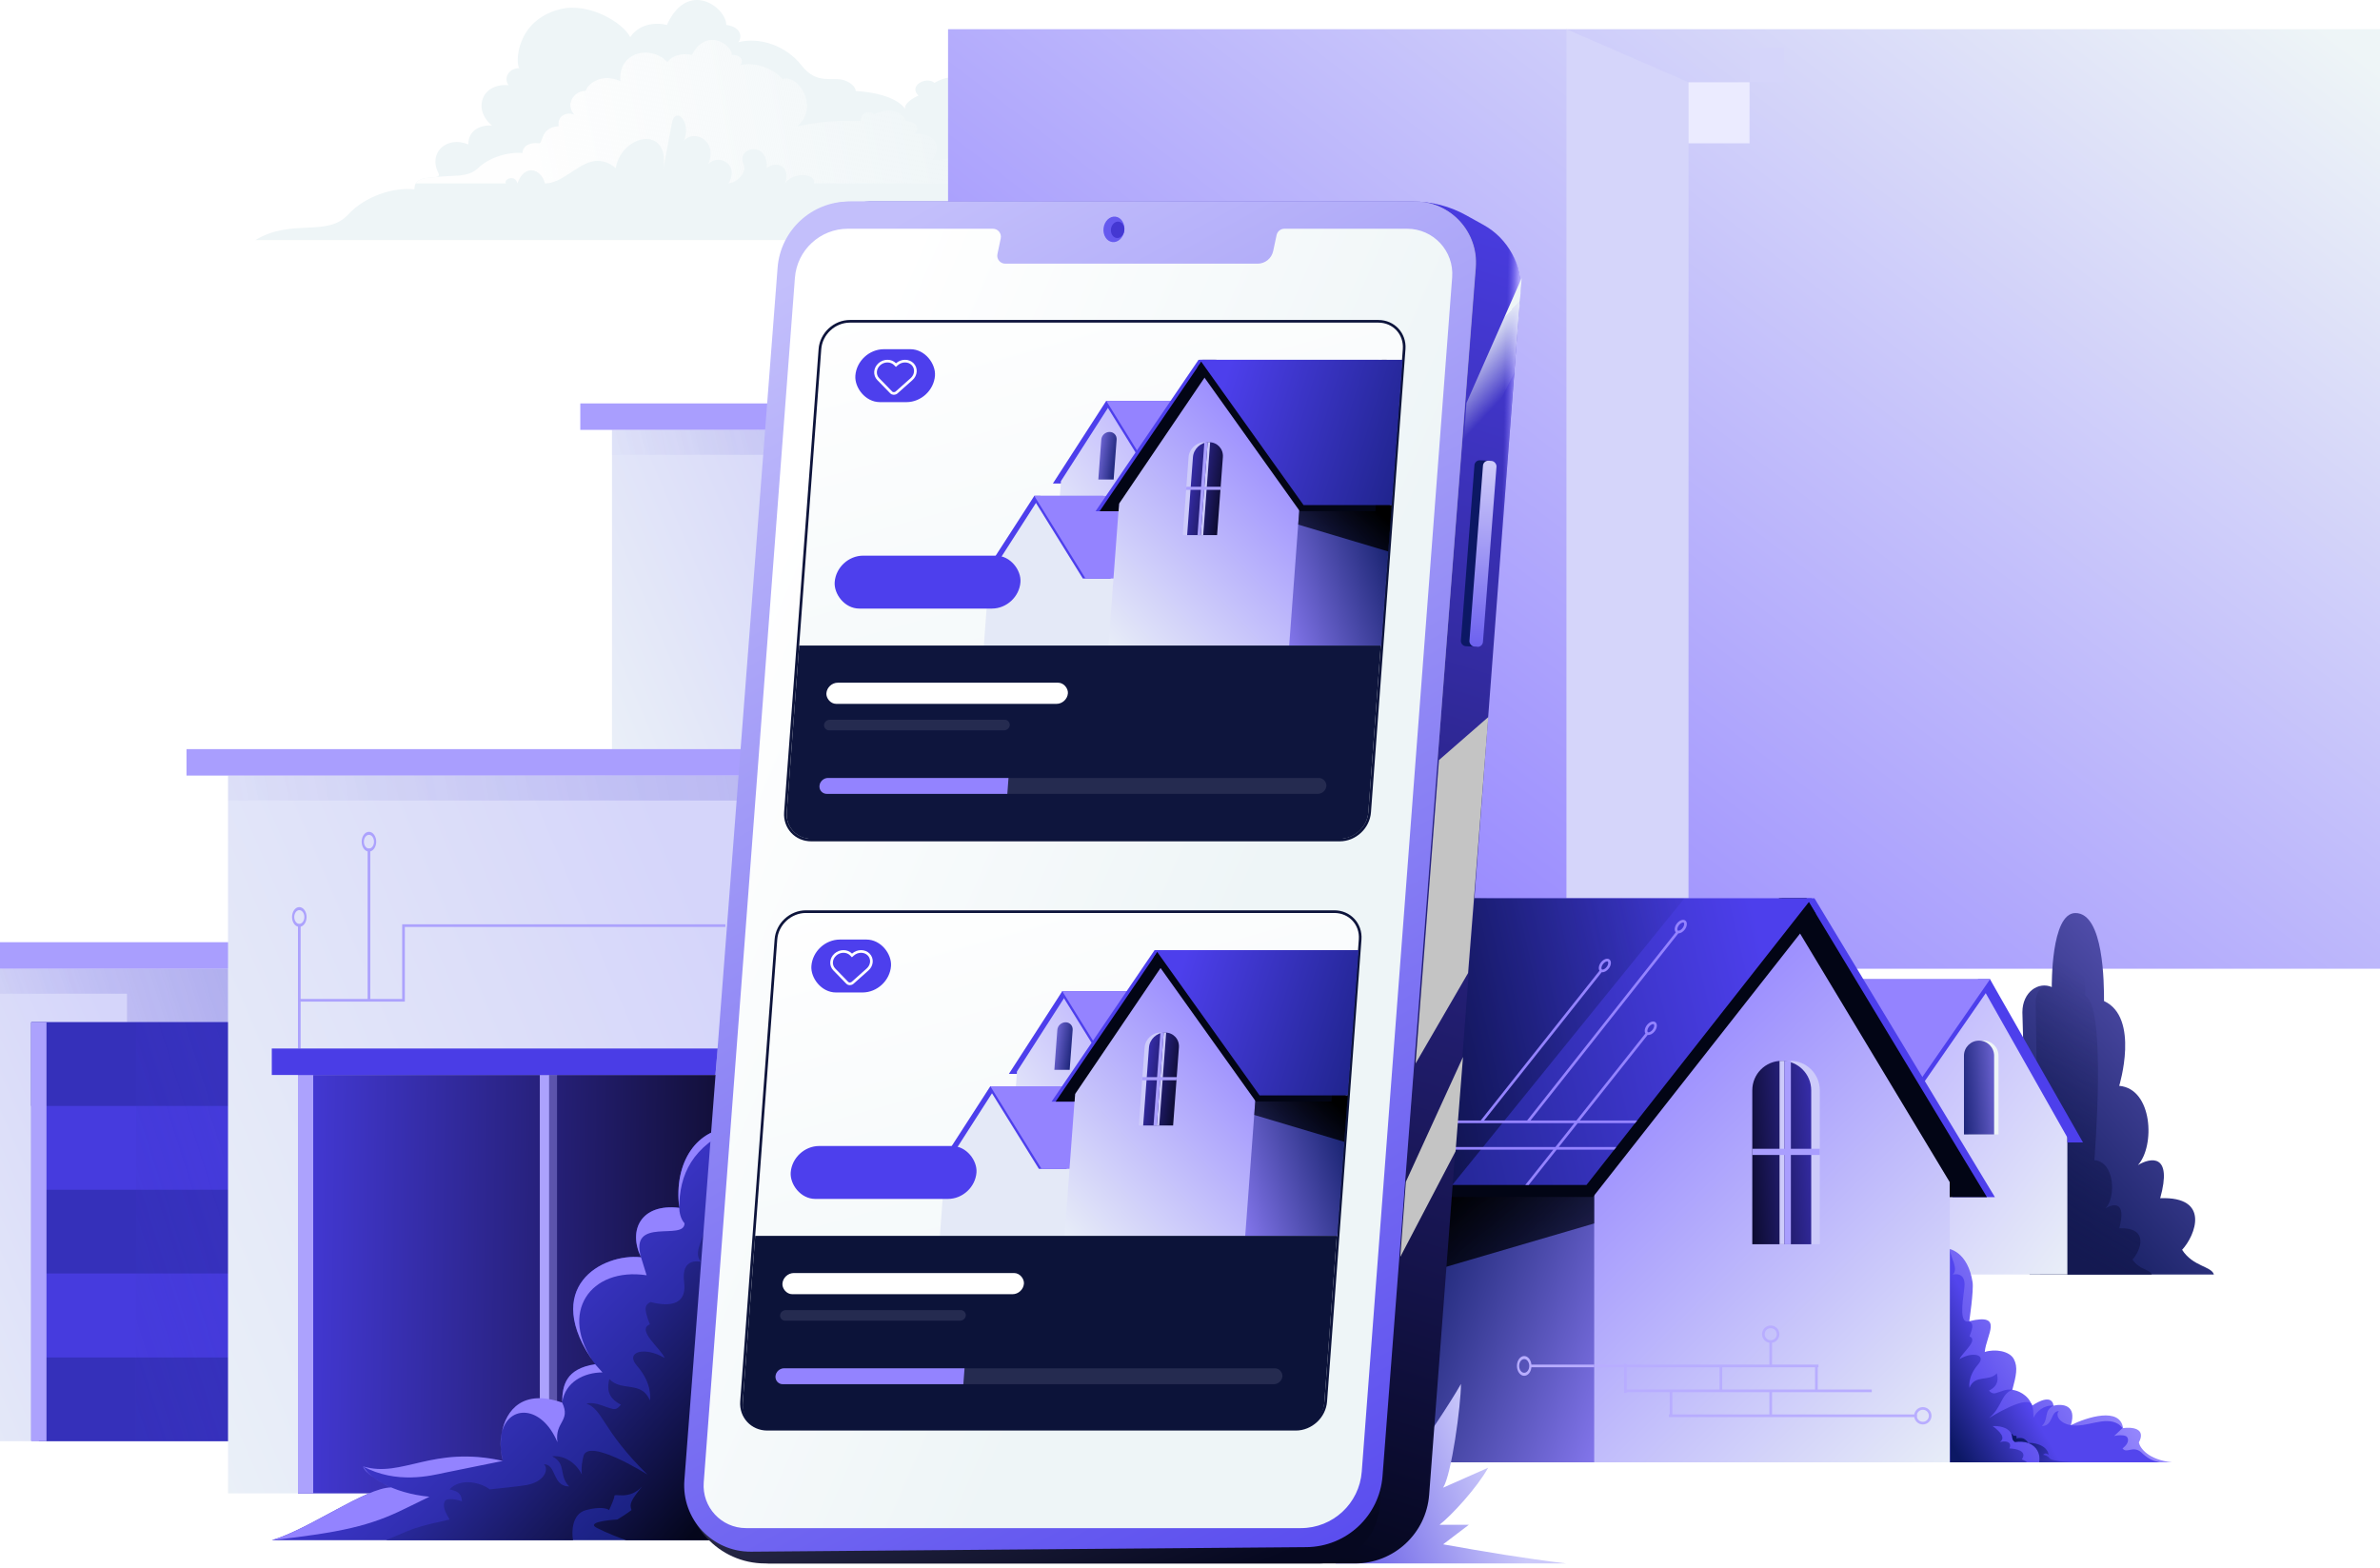 <svg width="375" height="247" viewBox="0 0 375 247" fill="none" xmlns="http://www.w3.org/2000/svg">
<path d="M183.31 37.828H40.236C45.944 34.34 51.503 37.445 54.868 33.792C57.56 30.869 62.036 29.48 65.291 29.823C65.291 26.926 69.834 28.735 69.076 27.254C67.409 23.996 70.45 21.351 73.787 22.756C73.787 20.12 76.329 19.654 77.526 19.782C74.417 17.22 75.915 13.058 80.143 13.42C79.291 12.319 80.143 10.736 81.839 10.736C81.209 10.175 81.171 3.225 88.253 1.45C92.777 0.316 98.172 3.558 99.294 5.853C100.892 3.483 103.815 3.584 105.077 3.931C108.391 -3.335 114.435 1.181 114.435 3.931C116.757 4.223 117.007 5.853 116.328 6.653C119.693 5.773 123.898 7.213 126.317 10.335C128.735 13.458 131.259 12.017 133.046 12.657C134.476 13.169 134.834 13.991 134.834 14.338C140.133 14.658 142.229 16.393 142.615 17.22C142.362 16.323 143.912 15.405 144.718 15.059C143.075 13.495 145.975 11.97 147.241 13.058C151.094 10.736 155.152 13.42 155.152 15.059C158.024 15.059 158.648 17.484 157.212 18.387C163.26 18.387 163.33 22.756 161.436 25.226C165.655 25.996 170.122 27.866 168.796 33.792C172.195 31.601 174.63 33.792 174.919 35.307C175.979 35.441 181.747 36.354 183.31 37.828Z" fill="#EEF5F7"/>
<path d="M155.925 27.394C156.636 27.474 160.509 28.02 161.558 28.901H139.711H131.47H128.238C128.669 27.394 125.168 26.895 123.66 28.901C124.683 26.488 122.529 25.132 120.805 26.488C121.129 22.155 115.969 23.088 117.143 25.871C117.785 27.394 115.772 28.901 114.773 28.901C116.589 25.871 113.157 24.116 111.595 25.871C113.157 22.155 109.387 20.323 107.771 22.155C109.035 19.055 106.263 16.553 105.832 19.569C105.832 19.569 104.378 27.363 104.49 26.706C104.841 24.65 104.435 23.311 103.659 22.581C101.774 20.805 97.701 22.631 97.01 26.488C95.818 25.422 94.39 25.157 93.179 25.477C90.69 26.137 88.451 28.901 85.877 28.901C85.219 26.488 82.607 25.826 81.52 28.901C81.207 27.453 79.326 28.174 79.702 28.901H65.504C66.111 27.892 67.688 28.03 68.736 27.892C71.351 27.547 73.714 28.047 75.327 26.488C77.135 24.741 80.14 23.911 82.325 24.116C82.325 22.863 83.77 22.385 84.866 22.581C85.628 22.717 85.04 20.069 88.028 19.893C87.731 18.115 89.534 17.538 90.538 18.115C89.019 16.584 90.307 14.312 92.296 14.312C92.444 13.48 94.563 11.356 97.741 12.784C97.372 8.118 102.634 7.014 105.153 9.789C106.226 8.373 108.188 8.434 109.035 8.641C111.26 4.298 115.318 6.997 115.318 8.641C116.964 8.641 117.197 9.789 116.589 10.268C118.848 9.742 121.671 10.603 123.295 12.469C125.655 11.597 129.22 16.699 125.655 19.893C130.783 18.841 133.35 19.055 135.648 19.055C135.648 17.544 137.031 17.393 137.784 17.995C140.371 16.608 142.653 18.076 142.653 19.055C144.581 19.055 145.001 20.505 144.037 21.045C148.097 21.045 148.144 23.656 146.872 25.132C149.705 25.592 152.704 22.947 151.814 26.488C154.096 25.179 155.73 26.488 155.925 27.394Z" fill="url(#paint0_linear_1630_6150)"/>
<path d="M440.302 84.058H140.539C162.775 83.075 161.712 79.742 161.712 79.742C161.712 74.833 168.225 76.295 173.675 78.023C180.588 80.213 189.892 73.238 199.197 79.742C200.504 80.655 206.242 82.676 209.565 78.688C212.223 75.498 219.18 76.915 222.326 78.023C221.307 77.447 221.373 74.189 223.522 73.238C227.354 71.542 230.345 74.257 231.63 76.295C232.364 71.98 237.887 71.041 242.796 73.238C243.328 70.792 245.942 70.004 247.183 69.915C245.366 67.567 242.823 62.019 247.183 58.616C251.543 55.214 256.797 59.237 258.88 61.673C259.305 57.951 263.399 58.084 265.393 58.616C264.729 54.363 265.393 46.979 272.438 45.723C276.991 44.911 282.895 48.071 284.8 50.508C286.395 47.424 289.098 48.248 290.25 49.045C288.968 41.177 293.145 27.777 305.67 27.777C324.939 27.777 325.032 45.678 321.222 54.362C323.987 55.745 324.057 58.483 323.747 59.68C328.958 55.852 332.919 59.414 334.248 61.673C340.234 52.05 347.099 57.875 344.484 62.87C349.375 59.573 351.484 62.56 351.927 64.465C354.719 63.933 359.903 63.534 362.561 69.382C364.688 74.061 370.065 70.162 370.67 78.023C375.03 77.278 376.563 79.839 376.784 81.213C376.332 74.34 382.22 73.581 384.095 74.833C385.954 70.226 389.816 71.745 392.47 74.833C404.699 67.453 406.958 75.03 406.56 79.742C409.092 76.338 414.605 76.598 416.321 79.742C420.158 76.288 428.751 84.058 440.302 84.058Z" fill="#EEF5F7"/>
<path d="M362.828 75.997C366.192 74.974 369.556 76.071 368.679 79.142C368.087 81.214 370.399 82.841 372.205 83.667C372.425 83.734 372.644 83.823 372.862 83.941C372.656 83.863 372.434 83.771 372.205 83.667C370.369 83.099 368.487 83.953 366.888 80.426C368.088 79.348 366.888 77.99 366.277 78.168C366.486 75.753 363.275 76.954 362.636 77.848C362.271 76.166 360.265 75.997 360.001 76.957C359.353 75.997 356.758 76.227 356.961 78.544C355.988 76.43 353.009 76.774 352.21 78.168C353.713 73.523 346.175 73.984 347.317 78.779C345.623 75.881 343.286 76.537 342.33 77.227C340.44 74.329 338.193 75.2 337.306 75.997C333.078 73.926 331.241 76.207 330.85 77.606C327.2 76.441 324.978 79.216 324.929 81.879C324.938 82.027 324.942 82.179 324.942 82.337C324.931 82.185 324.926 82.032 324.929 81.879C324.671 77.52 320.701 77.142 318.786 77.606C317.348 75.217 314.886 76.552 314.586 77.606C314.411 73.615 310.745 71.443 306.591 74.535C307.262 72.25 310.224 70.185 313.465 71.244C315.506 71.911 316.173 74.406 315.947 75.716C316.594 73.541 319.595 73.068 320.819 74.714C322.501 73.093 325.454 74.375 324.867 77.113C325.227 76.288 326.233 75.191 327.579 74.334C327.579 72.043 331.054 70.953 332.479 72.999C335.351 73.29 336.842 74.632 337.306 75.997C341.108 71.844 343.814 72.999 344.692 74.096C345.92 70.527 349.299 70.708 350.835 71.244C351.249 70.025 352.809 67.851 355.734 68.904C358.66 69.957 358.416 72.463 357.928 73.584C361.439 73.116 362.657 74.998 362.828 75.997Z" fill="url(#paint1_linear_1630_6150)"/>
<path d="M308.638 58.739C310.218 61.212 308.232 63.199 306.591 63.199C308.194 63.592 308.049 65.71 306.917 66.253C308.638 65.746 310.224 66.625 310.224 68.211C308.339 66.87 305.366 68.211 305.736 70.299C304.278 70.06 303.336 71.474 303.885 72.999C302.429 72.017 301.845 74.012 300.811 73.615C302.221 72.08 300.637 70.094 298.999 70.953C297.578 69.316 299.349 67.196 300.811 67.772C299.859 64.674 296.451 65.237 295.707 66.625C296.236 63.592 293.499 62.822 292.083 63.592C291.54 60.648 293.284 59.006 295.189 59.006C293.029 55.651 290.172 56.721 289.013 57.675C288.48 56.166 287.139 56.331 286.535 56.602C285.18 54.664 286.535 51.864 288.4 51.864C288.107 50.433 289.013 49.133 290.251 49.133C292.042 49.082 292.432 50.933 292.403 51.864C295.791 50.467 297.461 52.873 297.993 54.578C296.975 50.327 300.19 49.43 301.983 49.524C301.228 48.25 302.248 47.284 303.227 47.623C304.287 46.801 304.046 44.917 302.569 44.917C304.499 43.337 306.591 44.412 306.591 45.648C309.788 43.124 312.467 46.985 311.49 48.866C310.254 51.247 308.205 51.121 307.322 50.548C307.498 52.011 306.38 53.034 304.836 53.034C310.452 53.151 310.003 57.675 308.638 58.739Z" fill="url(#paint2_linear_1630_6150)"/>
<rect x="149.379" y="4.6" width="1587.434" height="148.033" fill="url(#paint3_linear_1630_6150)"/>
<path d="M266.048 12.963L246.812 4.6V152.633H266.048V12.963Z" fill="url(#paint4_linear_1630_6150)"/>
<rect x="-5.764" y="152.633" width="94.925" height="74.435" fill="url(#paint5_linear_1630_6150)"/>
<rect x="4.924" y="161.06" width="84.051" height="65.924" fill="#463BDE"/>
<rect x="4.924" y="161.06" width="84.051" height="13.187" fill="#3530BA"/>
<rect x="6.125" y="187.458" width="84.051" height="13.187" fill="#3530BA"/>
<rect x="6.125" y="213.881" width="84.051" height="13.187" fill="#3530BA"/>
<rect x="4.924" y="161.06" width="2.4" height="66.008" fill="#ACA2FD"/>
<rect width="101.198" height="4.182" transform="matrix(1 0 0 -1 -12.037 152.633)" fill="#A99EFE"/>
<rect width="9.618" height="9.618" transform="matrix(-1 0 0 1 275.666 12.963)" fill="#EBEBFF"/>
<rect width="5.436" height="5.436" transform="matrix(-1 0 0 1 281.104 7.527)" fill="#D5D5FA"/>
<g style="mix-blend-mode:multiply" opacity="0.7">
<path d="M21.433 227.068L35.979 227.068V152.633H-5.764V156.569H20.012V161.087H21.433V227.068Z" fill="url(#paint6_linear_1630_6150)"/>
</g>
<rect x="35.928" y="122.196" width="128.358" height="113.095" fill="url(#paint7_linear_1630_6150)"/>
<rect x="46.951" y="169.367" width="84.051" height="65.924" fill="url(#paint8_linear_1630_6150)"/>
<rect x="96.426" y="67.728" width="61.819" height="54.468" fill="url(#paint9_linear_1630_6150)"/>
<rect x="46.951" y="169.367" width="2.4" height="65.924" fill="#ACA2FD"/>
<rect x="85.055" y="169.367" width="1.461" height="65.924" fill="#ACA2FD"/>
<rect opacity="0.4" x="86.309" y="169.367" width="1.461" height="65.924" fill="#ACA2FD"/>
<path d="M61.636 234.356C57.679 234.356 48.634 240.992 42.824 242.67H127.335L122.231 195.771C122.393 192.078 122.488 177.6 115.946 177.601C109.73 177.602 106.127 183.187 107.028 190.303C101.004 189.583 98.92 193.816 101.004 198.089C94.931 197.423 85.016 202.805 93.766 214.942C89.147 215.664 88.581 218.271 88.581 220.992C79.236 218.876 78.156 226.106 79.236 230.175C68.107 227.679 63.408 232.913 57.197 231.039C57.5 232.119 60.34 233.888 61.636 234.356Z" fill="url(#paint10_linear_1630_6150)"/>
<path d="M42.824 242.67C48.634 240.992 57.679 234.356 61.636 234.356C61.288 234.23 60.829 234.011 60.337 233.737C59.791 233.442 59.294 233.125 58.856 232.794C58.028 232.193 57.338 231.542 57.197 231.039C63.408 232.913 68.107 227.679 79.236 230.175C79.073 229.622 78.963 228.99 78.918 228.319C78.829 227.338 78.888 226.474 79.064 225.735C79.726 222.142 82.41 218.814 88.581 220.992C88.581 218.271 89.147 215.664 93.766 214.942C85.016 202.805 94.931 197.423 101.004 198.089C98.92 193.816 101.004 189.583 107.028 190.303C106.127 183.187 109.73 177.602 115.946 177.601C109.054 180.531 107.028 185.103 107.028 190.303C107.028 190.869 107.183 191.993 107.857 192.742C107.857 195.588 99.123 191.591 101.004 198.089L101.882 200.926C92.996 199.61 87.934 206.852 93.766 214.942L94.927 216.235C92.083 216.235 89.018 217.707 88.581 220.992C89.973 223.95 87.369 223.994 87.834 227.233C85.356 221.327 80.118 221.297 79.064 225.735C78.903 226.605 78.862 227.492 78.918 228.319C78.97 228.897 79.074 229.516 79.236 230.175L70.083 232.035C67.839 232.514 62.481 233.872 57.197 231.039C57.565 231.65 58.13 232.243 58.856 232.794C59.33 233.137 59.85 233.464 60.337 233.737C62.267 234.777 64.825 235.553 67.662 235.82L63.805 237.702C58.37 240.402 53.703 241.447 42.824 242.67Z" fill="#9383FF"/>
<path d="M323.288 155.519C321.216 154.602 318.654 156.272 318.654 159.494L319.781 200.813H348.831C348.441 199.477 345.546 199.588 343.82 196.916C345.936 194.633 348.312 188.483 340.368 188.787C342.341 181.705 338.844 182.363 336.85 183.577C339.589 180.603 339.199 171.528 333.91 171.082C333.91 171.082 337.195 160.337 331.516 157.72C331.516 155.103 331.516 143.856 327.006 143.856C323.113 143.856 323.288 155.519 323.288 155.519Z" fill="url(#paint11_linear_1630_6150)"/>
<path d="M323.292 155.537C322.035 154.981 320.744 155.979 320.744 157.932L321.427 200.813H339.038C338.802 200.003 337.047 200.07 336 198.45C337.283 197.066 338.724 193.338 333.908 193.522C335.104 189.229 332.984 189.628 331.775 190.364C333.435 188.561 333.199 183.059 329.993 182.789C329.993 182.789 331.984 158.443 328.541 156.857C328.541 155.271 328.541 148.452 325.807 148.452C323.447 148.452 323.292 155.537 323.292 155.537Z" fill="url(#paint12_linear_1630_6150)"/>
<path d="M293.156 154.297H313.556L325.742 177.993V200.813H293.156L293.156 154.297Z" fill="url(#paint13_linear_1630_6150)"/>
<path d="M290.42 171.454L300.932 168.86V187.013H290.42V171.454Z" fill="#08165D"/>
<path d="M310.804 202C310.062 197.318 307.213 196.448 305.871 196.689L303.393 230.4H342.222C338.466 229.982 337.18 228.139 337.006 227.27C338.211 224.998 335.847 224.817 334.514 225.01C334.05 221.625 328.834 223.291 326.284 224.546C327.304 221.301 324.893 221.146 323.561 221.475C323.329 219.713 321.223 220.741 320.199 221.475C319.55 219.666 317.842 219.06 317.07 218.983C317.668 216.765 317.987 215.398 317.303 214.123C316.62 212.847 314.327 212.492 312.723 213.013C312.975 210.296 315.8 206.833 310.282 208.165C310.282 208.165 311.011 203.308 310.804 202Z" fill="url(#paint14_linear_1630_6150)"/>
<path d="M313.554 154.297H311.642L325.744 179.227V179.996H328.203L313.554 154.297Z" fill="#4D3FEC"/>
<path d="M307.682 200.824C308.615 199.892 307.417 198.418 307.221 196.854L307.242 230.399H319.378C319.145 230.154 318.796 230.039 318.57 229.932C319.464 228.609 317.711 228.261 316.598 228.202C316.883 227.684 316.786 226.856 315.091 227.197C316.133 226.542 315.008 225.456 313.961 224.685C315.656 224.629 316.538 225.2 316.883 225.845C317.18 226.401 316.883 226.802 317.477 227.197C320.282 226.802 321.65 228.56 321.308 230.399H340.252C339.035 230.107 338.384 229.789 337.32 228.767C336.018 227.744 335.073 229.081 334.432 228.202C335.671 227.287 335.341 226.421 334.934 226.255C334.518 226.085 333.636 226.088 333.113 226.255L334.432 224.999C334.234 224.731 334.016 224.529 333.784 224.383C331.668 223.045 328.751 224.975 326.284 224.546C324.31 224.202 323.856 222.841 324.4 222.326C323.055 222.326 323.538 224.685 321.718 224.685C322.88 223.499 321.946 222.295 323.538 221.475C322.022 221.347 320.853 222.412 320.366 223.429C320.366 223.429 320.514 222.717 320.203 221.475C319.695 219.444 313.396 223.429 313.396 223.429C315.462 221.729 315.253 219.642 317.07 218.98C316.113 218.768 315.215 219.308 314.397 219.518C314.053 219.606 313.71 219.446 313.472 219.181L313.396 219.097C314.882 218.35 314.859 217.313 314.629 216.368C313.396 217.75 311.172 216.506 310.319 218.657C310.319 218.657 309.955 216.94 311.7 214.952C312.989 213.484 310.896 212.865 308.749 214.136C309.124 213.154 311.799 211.156 310.319 210.557C311.04 208.76 310.809 208.499 310.262 208.186C308.749 208.59 309.142 205.716 309.503 202.959C309.863 200.202 307.682 200.824 307.682 200.824Z" fill="url(#paint15_linear_1630_6150)"/>
<path d="M317.477 227.197C316.883 226.802 317.181 226.401 316.883 225.845C317.052 225.945 317.142 226.014 317.275 226.236C317.275 226.236 317.918 226.038 317.715 226.656C317.715 226.656 317.918 226.527 318.528 226.576C319.139 226.626 319.605 227.367 319.605 227.367C320.139 227.233 322.562 227.576 322.786 229.212C322.427 228.953 322.235 228.921 321.903 229.212C322.151 229.273 322.568 229.298 322.966 229.794C323.363 230.291 326.605 230.331 327.111 230.4H321.308C321.547 229.112 320.949 227.864 319.605 227.367C319.03 227.154 318.318 227.079 317.477 227.197Z" fill="url(#paint16_linear_1630_6150)"/>
<path d="M110.489 198.827C109.106 197.447 110.882 195.261 111.172 192.943L111.814 242.67H98.667C97.767 242.359 95.577 241.534 94.013 240.715C92.449 239.896 95.534 239.505 97.271 239.412C97.737 239.132 98.835 238.444 99.505 237.922C99.157 236.991 99.324 236.478 101.181 234.199C99.116 236.409 96.806 235.223 96.806 235.688C96.806 236.061 96.247 237.333 95.968 237.922C95.689 237.674 94.572 237.327 92.338 237.922C90.104 238.518 90.042 241.335 90.29 242.67H60.797L64.134 241.267C65.737 240.593 67.439 240.17 69.139 239.804C70.073 239.602 70.835 239.412 70.835 239.412C70.091 238.147 69.718 237.271 70.091 236.526C70.388 235.93 72.014 236.278 72.79 236.526C72.686 235.428 72.335 234.985 70.835 234.664C72.557 232.762 75.831 233.609 77.165 234.664C78.685 234.509 82.032 234.145 82.913 233.992C85.839 233.483 86.512 231.465 85.706 230.701C87.7 230.701 86.984 234.199 89.682 234.199C87.959 232.44 89.344 230.655 86.984 229.44C89.231 229.25 90.964 230.83 91.686 232.337C91.686 232.337 91.467 231.281 91.927 229.44C92.68 226.429 102.018 232.337 102.018 232.337C94.773 225.216 95.083 222.123 92.39 221.142C93.912 220.805 95.333 221.751 96.615 221.998C96.964 222.066 97.306 221.905 97.543 221.64L97.837 221.315C95.633 220.207 95.667 218.67 96.009 217.27C97.837 219.319 101.132 217.475 102.398 220.663C102.398 220.663 102.936 218.118 100.35 215.171C98.439 212.994 101.542 212.078 104.725 213.961C104.17 212.506 100.204 209.543 102.398 208.655C101.329 205.992 101.671 205.604 102.482 205.141C104.725 205.739 108.324 206.079 107.789 201.992C107.255 197.905 110.489 198.827 110.489 198.827Z" fill="url(#paint17_linear_1630_6150)"/>
<path d="M292.145 154.297H313.552V155.509L296.593 179.986H287.963L292.145 154.297Z" fill="#4D3FEC"/>
<path d="M289.217 154.297H313.555L295.757 179.986H285.035L289.217 154.297Z" fill="#9483FF"/>
<path d="M230.061 141.525H285.476L307.221 183.178V230.4H222.629L230.061 141.525Z" fill="url(#paint18_linear_1630_6150)"/>
<rect width="99.162" height="4.165" transform="matrix(1 0 0 -1 29.385 122.195)" fill="#A99EFE"/>
<rect width="70.518" height="4.165" transform="matrix(1 0 0 -1 91.432 67.728)" fill="#A99EFE"/>
<g style="mix-blend-mode:multiply" opacity="0.7">
<path d="M123.622 118.958L138.168 118.958V67.728H96.426V71.663H123.622V76.181V118.958Z" fill="url(#paint19_linear_1630_6150)"/>
</g>
<g style="mix-blend-mode:multiply" opacity="0.7">
<path d="M123.621 173.426L138.168 173.426V122.196H35.916V126.131H123.621V130.65V173.426Z" fill="url(#paint20_linear_1630_6150)"/>
</g>
<path d="M222.629 188.132L251.186 181.087V230.4H222.629V188.132Z" fill="url(#paint21_linear_1630_6150)"/>
<path d="M222.629 188.132L251.186 181.087V192.764L222.629 201.127V188.132Z" fill="url(#paint22_linear_1630_6150)"/>
<path d="M285.89 141.525H280.695L307.645 186.529V188.619H314.324L285.89 141.525Z" fill="#4D3FEC"/>
<path d="M284.636 141.525H280.278L307.199 186.242V188.619H313.07L284.636 141.525Z" fill="#020515"/>
<path d="M227.551 141.525L285.003 142.125L286.093 143.946L250.995 188.592H227.551V141.525Z" fill="#020515"/>
<path d="M225.041 141.525H285.475L249.974 186.698H225.041V141.525Z" fill="url(#paint23_linear_1630_6150)"/>
<path d="M231.633 141.525H265.409L228.835 186.691H225.162L231.633 141.525Z" fill="url(#paint24_linear_1630_6150)"/>
<path fill-rule="evenodd" clip-rule="evenodd" d="M264.618 146.611C264.775 146.555 264.962 146.423 265.12 146.215C265.277 146.006 265.353 145.79 265.364 145.624C265.375 145.453 265.321 145.389 265.298 145.371C265.274 145.353 265.198 145.319 265.037 145.377C264.88 145.433 264.693 145.565 264.536 145.774C264.378 145.982 264.303 146.198 264.292 146.365C264.28 146.535 264.334 146.599 264.358 146.617C264.381 146.635 264.457 146.669 264.618 146.611ZM265.454 146.466C265.165 146.849 264.769 147.068 264.441 147.061L241.148 176.542H248.385L259.26 162.831C259.056 162.524 259.136 161.988 259.478 161.534C259.876 161.006 260.479 160.79 260.824 161.05C261.17 161.311 261.127 161.95 260.728 162.478C260.408 162.902 259.956 163.125 259.611 163.061L248.919 176.542H257.957L257.627 176.96H248.588L245.603 180.723H254.675L254.341 181.141H245.272L240.866 186.696H240.332L244.738 181.141H226.594V180.723H245.07L248.054 176.96H227.647V176.542H233.306L252.021 152.944C251.818 152.637 251.897 152.101 252.24 151.648C252.638 151.12 253.241 150.903 253.586 151.164C253.931 151.425 253.888 152.064 253.49 152.591C253.17 153.016 252.717 153.239 252.373 153.174L233.84 176.542H240.615L264.041 146.893C263.767 146.604 263.83 146.014 264.202 145.522C264.601 144.993 265.204 144.776 265.55 145.037C265.895 145.298 265.852 145.938 265.454 146.466ZM252.414 152.752C252.449 152.768 252.524 152.783 252.656 152.735C252.812 152.679 252.999 152.548 253.156 152.339C253.314 152.131 253.389 151.916 253.4 151.749C253.411 151.579 253.358 151.515 253.334 151.498C253.311 151.48 253.235 151.446 253.074 151.504C252.918 151.56 252.731 151.691 252.574 151.9C252.416 152.108 252.341 152.324 252.33 152.49C252.321 152.624 252.352 152.692 252.378 152.723L252.414 152.752ZM259.652 162.638C259.688 162.655 259.762 162.669 259.894 162.622C260.051 162.565 260.237 162.434 260.395 162.226C260.552 162.017 260.627 161.802 260.638 161.636C260.649 161.465 260.596 161.402 260.572 161.384C260.549 161.366 260.473 161.332 260.313 161.39C260.156 161.446 259.969 161.577 259.812 161.786C259.655 161.994 259.58 162.21 259.568 162.376C259.559 162.51 259.591 162.578 259.616 162.609L259.652 162.638Z" fill="#9483FF"/>
<path d="M227.381 234.394C228.701 232.387 230.192 221.438 230.192 218.05C226.836 224.035 214.266 241.746 210.447 246.333H246.789C240.273 245.549 233.838 244.475 227.381 243.32L231.445 240.237H226.82C228.747 238.729 232.733 234.394 234.477 231.255L227.381 234.394Z" fill="url(#paint25_linear_1630_6150)"/>
<path d="M130.686 37.537C130.941 34.272 133.665 31.752 136.94 31.752H222.676C225.59 31.752 228.455 32.495 231.003 33.91L233.774 35.449C237.627 37.59 239.882 41.778 239.549 46.173L225.183 235.51C224.719 241.615 219.63 246.333 213.507 246.333H121.191C117.534 246.333 114.653 243.218 114.937 239.573L130.686 37.537Z" fill="url(#paint26_linear_1630_6150)"/>
<path d="M238.739 40.836C239.41 42.468 239.69 44.234 239.556 45.993L224.705 240.856C224.419 244.813 224.541 242.209 221.73 244.571L237.578 38.879L238.727 40.808L238.739 40.836Z" fill="url(#paint27_linear_1630_6150)"/>
<path d="M122.886 42.168C123.343 36.289 128.246 31.752 134.142 31.752H222.955C228.56 31.752 232.978 36.527 232.544 42.116L217.357 237.46C216.968 242.468 212.791 246.333 207.768 246.333H120.572C113.26 246.333 107.498 240.105 108.065 232.815L122.886 42.168Z" fill="url(#paint28_linear_1630_6150)"/>
<path d="M122.52 42.177C122.973 36.295 127.878 31.752 133.778 31.752H222.887C228.49 31.752 232.907 36.522 232.477 42.107L217.835 232.565C217.352 238.846 212.142 243.711 205.843 243.763L118.342 244.478C112.219 244.528 107.364 239.328 107.833 233.223L122.52 42.177Z" fill="url(#paint29_linear_1630_6150)"/>
<g filter="url(#filter0_i_1630_6150)">
<path d="M124.413 43.356C124.744 38.994 128.379 35.623 132.753 35.623H155.614C156.411 35.623 157.006 36.356 156.842 37.136L156.323 39.614C156.159 40.393 156.754 41.126 157.55 41.126H197.314C198.498 41.126 199.52 40.299 199.768 39.142L200.309 36.615C200.432 36.037 200.944 35.623 201.535 35.623H220.883C225.021 35.623 228.284 39.143 227.972 43.269L213.725 231.455C213.345 236.471 209.164 240.347 204.134 240.347H116.716C112.822 240.347 109.751 237.034 110.045 233.151L124.413 43.356Z" fill="url(#paint30_linear_1630_6150)"/>
</g>
<path d="M232.318 73.295C232.353 72.845 232.739 72.503 233.19 72.524L234.58 72.588C234.816 72.599 234.996 72.803 234.978 73.038L232.75 101.908L230.977 101.818C230.507 101.795 230.149 101.388 230.185 100.919L232.318 73.295Z" fill="url(#paint31_linear_1630_6150)"/>
<rect x="233.727" y="72.526" width="2.135" height="29.375" rx="0.836" transform="rotate(4.415 233.727 72.526)" fill="url(#paint32_linear_1630_6150)"/>
<path d="M277.447 171.784C277.447 169.22 279.526 167.141 282.089 167.141C284.653 167.141 286.732 169.22 286.732 171.784V196.04H277.447V171.784Z" fill="#CDCBFA"/>
<path d="M310.141 166.333C310.141 165.021 311.204 163.958 312.516 163.958C313.827 163.958 314.891 165.021 314.891 166.333V178.744H310.141V166.333Z" fill="#EEF5F7"/>
<path d="M276.096 171.784C276.096 169.22 278.174 167.141 280.738 167.141C283.302 167.141 285.38 169.22 285.38 171.784V196.04H276.096V171.784Z" fill="url(#paint33_linear_1630_6150)"/>
<path d="M309.449 166.333C309.449 165.021 310.513 163.958 311.824 163.958C313.136 163.958 314.199 165.021 314.199 166.333V178.744H309.449V166.333Z" fill="url(#paint34_linear_1630_6150)"/>
<path d="M251.201 215.212H286.525" stroke="#B8ADFF" stroke-width="0.418"/>
<path d="M241.203 215.212H251.185" stroke="#B8ADFF" stroke-width="0.418"/>
<path d="M256.094 219.139H294.92" stroke="#B8ADFF" stroke-width="0.418"/>
<path d="M262.965 223.065H302.008" stroke="#B8ADFF" stroke-width="0.418"/>
<path d="M256.094 214.885V219.466" stroke="#B8ADFF" stroke-width="0.418"/>
<path d="M271.146 215.212V219.139" stroke="#B8ADFF" stroke-width="0.418"/>
<path d="M286.197 215.212V219.139" stroke="#B8ADFF" stroke-width="0.418"/>
<path d="M278.998 211.285V215.212" stroke="#B8ADFF" stroke-width="0.418"/>
<path d="M278.998 219.139V223.065" stroke="#B8ADFF" stroke-width="0.418"/>
<path d="M263.293 219.139V223.065" stroke="#B8ADFF" stroke-width="0.418"/>
<circle cx="302.968" cy="223.065" r="1.158" stroke="#B8ADFF" stroke-width="0.418"/>
<circle cx="278.999" cy="210.211" r="1.158" stroke="#B8ADFF" stroke-width="0.418"/>
<circle r="1.158" transform="matrix(0.593 0.805 -0.593 0.805 240.16 215.212)" stroke="#B8ADFF" stroke-width="0.418"/>
<circle r="1.158" transform="matrix(0.593 0.805 -0.593 0.805 47.16 144.478)" stroke="#ACA2FD" stroke-width="0.418"/>
<circle r="1.158" transform="matrix(0.593 0.805 -0.593 0.805 58.133 132.616)" stroke="#ACA2FD" stroke-width="0.418"/>
<path d="M280.391 167.154C280.66 167.133 280.951 167.146 281.155 167.146V196.045H280.391V167.154Z" fill="#CDCBFA"/>
<rect x="281.156" y="167.138" width="1.022" height="28.905" fill="#A99EFE"/>
<rect x="286.732" y="181" width="0.973" height="10.636" transform="rotate(90 286.732 181)" fill="#A99EFE"/>
<g style="mix-blend-mode:multiply">
<path d="M234.503 112.976L226.735 119.748L223.051 167.548L231.316 153.308L234.503 112.976Z" fill="#C4C4C4"/>
</g>
<g style="mix-blend-mode:multiply">
<path d="M230.516 166.53L221.515 186.203L220.639 198.028L229.341 181.398L230.516 166.53Z" fill="#C4C4C4"/>
</g>
<g style="mix-blend-mode:overlay">
<path d="M239.76 43.812L231.065 63.486L230.219 75.31L238.625 58.681L239.76 43.812Z" fill="url(#paint35_linear_1630_6150)"/>
</g>
<ellipse cx="175.515" cy="36.136" rx="1.648" ry="2.019" transform="rotate(7.206 175.515 36.136)" fill="#6559EF"/>
<ellipse cx="176.1" cy="36.209" rx="1.058" ry="1.296" transform="rotate(7.206 176.1 36.209)" fill="#4438D2"/>
<path d="M47.16 165.204V157.603M47.16 145.838V157.603M47.16 157.603H58.134M58.134 157.603V133.725M58.134 157.603H63.579V145.838H114.299" stroke="#ACA2FD" stroke-width="0.418"/>
<path d="M42.824 169.367L112.726 169.367L113.074 165.202H42.824V169.367Z" fill="#4A3DE6"/>
<path d="M133.908 50.623C131.483 50.623 129.371 52.583 129.191 55.002L123.756 127.973C123.576 130.391 125.395 132.351 127.82 132.351H211.088C213.513 132.351 215.625 130.391 215.805 127.973L221.241 55.002C221.421 52.583 219.601 50.623 217.176 50.623H133.908Z" fill="url(#paint36_linear_1630_6150)" stroke="#0D143B" stroke-width="0.418"/>
<path d="M184.672 63.16H174.306L167.218 75.168L166.357 86.732H182.916L184.672 63.16Z" fill="url(#paint37_linear_1630_6150)"/>
<path d="M176.918 78.134H162.967L155.88 90.143L155.019 101.707H175.162L176.918 78.134Z" fill="#E4E9F7"/>
<path d="M185.416 71.854L180.172 70.54L179.486 79.739H184.828L185.416 71.854Z" fill="#08165D"/>
<path d="M174.307 63.16H175.279L167.172 75.793L167.143 76.183H165.893L174.307 63.16Z" fill="#4D3FEC"/>
<path d="M162.967 78.134H163.939L155.832 90.768L155.803 91.158H154.553L162.967 78.134Z" fill="#4D3FEC"/>
<path d="M185.186 63.16H174.307L174.261 63.774L181.955 76.178H186.341L185.186 63.16Z" fill="#4D3FEC"/>
<path d="M173.848 78.134H162.969L162.923 78.748L170.617 91.153H175.003L173.848 78.134Z" fill="#4D3FEC"/>
<path d="M186.674 63.16H174.306L182.381 76.178H187.829L186.674 63.16Z" fill="#9483FF"/>
<path d="M177.459 78.134H162.966L171.041 91.153H176.489L177.459 78.134Z" fill="#9483FF"/>
<path d="M217.217 56.687H189.058L176.435 77.796L174.653 101.725H217.639L217.217 56.687Z" fill="url(#paint38_linear_1630_6150)"/>
<path d="M219.234 80.306L204.988 76.736L203.127 101.725H217.639L219.234 80.306Z" fill="url(#paint39_linear_1630_6150)"/>
<path d="M219.289 79.574L204.988 76.736L204.548 82.653L218.744 86.891L219.289 79.574Z" fill="url(#paint40_linear_1630_6150)"/>
<path d="M188.846 56.687H191.486L176.092 79.493L176.013 80.553H172.619L188.846 56.687Z" fill="#4D3FEC"/>
<path d="M189.484 56.687H191.699L176.331 79.348L176.241 80.553H173.257L189.484 56.687Z" fill="#020515"/>
<path d="M218.492 56.687L189.274 56.991L188.652 57.914L204.802 80.539H216.716L218.492 56.687Z" fill="#020515"/>
<path d="M220.994 56.687L189.058 56.687L205.393 79.579H219.289L220.994 56.687Z" fill="url(#paint41_linear_1630_6150)"/>
<path d="M191.995 72.021C192.091 70.722 191.114 69.669 189.811 69.669C188.508 69.669 187.374 70.722 187.277 72.021L186.361 84.314H191.079L191.995 72.021Z" fill="#CDCBFA"/>
<path d="M192.682 72.021C192.779 70.722 191.801 69.669 190.498 69.669C189.196 69.669 188.061 70.722 187.964 72.021L187.049 84.314H191.767L192.682 72.021Z" fill="url(#paint42_linear_1630_6150)"/>
<path d="M175.938 69.259C175.987 68.594 175.487 68.055 174.82 68.055C174.154 68.055 173.573 68.594 173.524 69.259L173.055 75.548H175.469L175.938 69.259Z" fill="url(#paint43_linear_1630_6150)"/>
<path d="M190.673 69.675C190.537 69.665 190.389 69.671 190.285 69.671L189.195 84.316H189.583L190.673 69.675Z" fill="#CDCBFA"/>
<rect width="0.52" height="14.688" transform="matrix(-1 0 -0.074 0.997 190.285 69.667)" fill="#A99EFE"/>
<rect width="0.494" height="5.405" transform="matrix(-0.074 0.997 1 -4.35906e-08 186.93 76.692)" fill="#A99EFE"/>
<g style="mix-blend-mode:multiply">
<path d="M125.922 101.708H217.553L215.595 127.998C215.423 130.301 213.412 132.168 211.102 132.168H127.835C125.525 132.168 123.792 130.301 123.964 127.998L125.922 101.708Z" fill="#0E153D"/>
</g>
<rect width="12.545" height="8.363" rx="4.182" transform="matrix(1 0 -0.074 0.997 135.082 55.02)" fill="#4D3FED"/>
<rect width="29.272" height="8.363" rx="4.182" transform="matrix(1 0 -0.074 0.997 131.824 87.547)" fill="#4D3FED"/>
<rect width="79.871" height="2.509" rx="1.255" transform="matrix(1 0 -0.074 0.997 129.213 122.576)" fill="#252B50"/>
<rect width="38.054" height="3.345" rx="1.673" transform="matrix(1 0 -0.074 0.997 130.332 107.564)" fill="white"/>
<rect width="29.272" height="1.673" rx="0.836" transform="matrix(1 0 -0.074 0.997 129.896 113.402)" fill="#252B50"/>
<path d="M129.12 123.827C129.171 123.136 129.775 122.576 130.467 122.576H158.903L158.717 125.078H130.281C129.588 125.078 129.068 124.518 129.12 123.827Z" fill="#9383FF"/>
<path d="M141.034 57.386L141.168 57.524L141.323 57.386C142.056 56.733 143.169 56.733 143.805 57.386C144.436 58.034 144.358 59.081 143.63 59.73L141.281 61.823C141.021 62.054 140.639 62.054 140.414 61.823L138.377 59.73C137.746 59.081 137.824 58.034 138.551 57.386C139.284 56.733 140.398 56.733 141.034 57.386Z" stroke="white" stroke-width="0.418"/>
<path d="M126.977 143.636C124.552 143.636 122.44 145.596 122.26 148.014L116.837 220.807C116.657 223.225 118.477 225.186 120.902 225.186H204.17C206.595 225.186 208.707 223.225 208.887 220.807L214.309 148.014C214.489 145.596 212.669 143.636 210.244 143.636H126.977Z" fill="url(#paint44_linear_1630_6150)" stroke="#0D143B" stroke-width="0.418"/>
<path d="M177.744 156.172H167.378L160.291 168.181L159.429 179.745H175.988L177.744 156.172Z" fill="url(#paint45_linear_1630_6150)"/>
<path d="M169.99 171.147H156.04L148.952 183.156L148.091 194.72H168.234L169.99 171.147Z" fill="#E4E9F7"/>
<path d="M178.488 164.867L173.244 163.553L172.559 172.752H177.901L178.488 164.867Z" fill="#08165D"/>
<path d="M167.38 156.172H168.351L160.244 168.806L160.215 169.196H158.965L167.38 156.172Z" fill="#4D3FEC"/>
<path d="M156.04 171.147H157.012L148.904 183.781L148.875 184.171H147.626L156.04 171.147Z" fill="#4D3FEC"/>
<path d="M178.258 156.172H167.379L167.334 156.787L175.027 169.191H179.413L178.258 156.172Z" fill="#4D3FEC"/>
<path d="M166.92 171.147H156.042L155.996 171.761L163.689 184.165H168.075L166.92 171.147Z" fill="#4D3FEC"/>
<path d="M179.746 156.172H167.378L175.453 169.191H180.901L179.746 156.172Z" fill="#9483FF"/>
<path d="M170.531 171.147H156.039L164.113 184.165H169.562L170.531 171.147Z" fill="#9483FF"/>
<path d="M210.29 149.7H182.13L169.507 170.808L167.725 194.738H210.712L210.29 149.7Z" fill="url(#paint46_linear_1630_6150)"/>
<path d="M212.306 173.319L198.061 169.749L196.199 194.738H210.711L212.306 173.319Z" fill="url(#paint47_linear_1630_6150)"/>
<path d="M212.361 172.587L198.061 169.749L197.62 175.666L211.816 179.904L212.361 172.587Z" fill="url(#paint48_linear_1630_6150)"/>
<path d="M181.918 149.7H184.558L169.164 172.506L169.085 173.565H165.691L181.918 149.7Z" fill="#4D3FEC"/>
<path d="M182.556 149.7H184.771L169.403 172.361L169.313 173.565H166.33L182.556 149.7Z" fill="#020515"/>
<path d="M211.564 149.7L182.347 150.004L181.724 150.927L197.874 173.552H209.788L211.564 149.7Z" fill="#020515"/>
<path d="M214.066 149.7L182.13 149.7L198.465 172.592H212.361L214.066 149.7Z" fill="url(#paint49_linear_1630_6150)"/>
<path d="M185.067 165.034C185.164 163.735 184.186 162.682 182.883 162.682C181.58 162.682 180.446 163.735 180.349 165.034L179.433 177.326H184.151L185.067 165.034Z" fill="#CDCBFA"/>
<path d="M185.754 165.034C185.851 163.735 184.874 162.682 183.571 162.682C182.268 162.682 181.133 163.735 181.037 165.034L180.121 177.326H184.839L185.754 165.034Z" fill="url(#paint50_linear_1630_6150)"/>
<path d="M169.01 162.272C169.059 161.607 168.559 161.068 167.893 161.068C167.226 161.068 166.646 161.607 166.596 162.272L166.128 168.561H168.541L169.01 162.272Z" fill="url(#paint51_linear_1630_6150)"/>
<path d="M183.746 162.688C183.609 162.678 183.461 162.684 183.358 162.684L182.267 177.329H182.655L183.746 162.688Z" fill="#CDCBFA"/>
<rect width="0.52" height="14.688" transform="matrix(-1 0 -0.074 0.997 183.357 162.68)" fill="#A99EFE"/>
<rect width="0.494" height="5.405" transform="matrix(-0.074 0.997 1 -4.35906e-08 180.002 169.705)" fill="#A99EFE"/>
<g style="mix-blend-mode:multiply">
<path d="M118.992 194.72H210.623L208.665 221.011C208.494 223.314 206.482 225.181 204.173 225.181H120.905C118.595 225.181 116.862 223.314 117.034 221.011L118.992 194.72Z" fill="#0C1339"/>
</g>
<rect width="12.545" height="8.363" rx="4.182" transform="matrix(1 0 -0.074 0.997 128.154 148.033)" fill="#4D3FED"/>
<rect width="29.272" height="8.363" rx="4.182" transform="matrix(1 0 -0.074 0.997 124.895 180.56)" fill="#4D3FED"/>
<rect width="79.871" height="2.509" rx="1.255" transform="matrix(1 0 -0.074 0.997 122.285 215.589)" fill="#252B50"/>
<rect width="38.054" height="3.345" rx="1.673" transform="matrix(1 0 -0.074 0.997 123.404 200.577)" fill="white"/>
<rect width="29.272" height="1.673" rx="0.836" transform="matrix(1 0 -0.074 0.997 122.969 206.415)" fill="#252B50"/>
<path d="M122.192 216.84C122.243 216.149 122.847 215.589 123.54 215.589H151.975L151.789 218.091H123.353C122.66 218.091 122.141 217.531 122.192 216.84Z" fill="#9383FF"/>
<path d="M134.106 150.399L134.24 150.537L134.395 150.399C135.128 149.745 136.241 149.745 136.877 150.399C137.508 151.047 137.43 152.094 136.703 152.743L134.354 154.836C134.094 155.067 133.711 155.067 133.486 154.836L131.449 152.743C130.818 152.094 130.896 151.047 131.624 150.399C132.357 149.745 133.47 149.745 134.106 150.399Z" stroke="white" stroke-width="0.418"/>
<defs>
<filter id="filter0_i_1630_6150" x="110.025" y="35.623" width="117.967" height="204.723" filterUnits="userSpaceOnUse" color-interpolation-filters="sRGB">
<feFlood flood-opacity="0" result="BackgroundImageFix"/>
<feBlend mode="normal" in="SourceGraphic" in2="BackgroundImageFix" result="shape"/>
<feColorMatrix in="SourceAlpha" type="matrix" values="0 0 0 0 0 0 0 0 0 0 0 0 0 0 0 0 0 0 127 0" result="hardAlpha"/>
<feOffset dx="0.836" dy="0.418"/>
<feComposite in2="hardAlpha" operator="arithmetic" k2="-1" k3="1"/>
<feColorMatrix type="matrix" values="0 0 0 0 0.396 0 0 0 0 0.349 0 0 0 0 0.937 0 0 0 1 0"/>
<feBlend mode="normal" in2="shape" result="effect1_innerShadow_1630_6150"/>
</filter>
<linearGradient id="paint0_linear_1630_6150" x1="82.819" y1="23.937" x2="153.992" y2="10.395" gradientUnits="userSpaceOnUse">
<stop stop-color="#FEFEFE"/>
<stop offset="1" stop-color="#FEFEFE" stop-opacity="0"/>
</linearGradient>
<linearGradient id="paint1_linear_1630_6150" x1="312.219" y1="73.864" x2="525.25" y2="57.433" gradientUnits="userSpaceOnUse">
<stop stop-color="#FEFEFE"/>
<stop offset="1" stop-color="#FEFEFE" stop-opacity="0"/>
</linearGradient>
<linearGradient id="paint2_linear_1630_6150" x1="312.219" y1="73.864" x2="525.25" y2="57.433" gradientUnits="userSpaceOnUse">
<stop stop-color="#FEFEFE"/>
<stop offset="1" stop-color="#FEFEFE" stop-opacity="0"/>
</linearGradient>
<linearGradient id="paint3_linear_1630_6150" x1="204.923" y1="142.202" x2="330.608" y2="-22.659" gradientUnits="userSpaceOnUse">
<stop stop-color="#9383FF"/>
<stop offset="1" stop-color="#EEF5F7"/>
</linearGradient>
<linearGradient id="paint4_linear_1630_6150" x1="217.602" y1="78.617" x2="120.528" y2="102.636" gradientUnits="userSpaceOnUse">
<stop stop-color="#D5D5FA"/>
<stop offset="1" stop-color="#EEF5F7"/>
</linearGradient>
<linearGradient id="paint5_linear_1630_6150" x1="29.022" y1="187.517" x2="-36.885" y2="216.472" gradientUnits="userSpaceOnUse">
<stop stop-color="#D5D5FA"/>
<stop offset="1" stop-color="#EEF5F7"/>
</linearGradient>
<linearGradient id="paint6_linear_1630_6150" x1="128.353" y1="132.026" x2="-8.635" y2="175.555" gradientUnits="userSpaceOnUse">
<stop stop-color="#3D35CB"/>
<stop offset="1" stop-color="#3D35CB" stop-opacity="0"/>
</linearGradient>
<linearGradient id="paint7_linear_1630_6150" x1="125.805" y1="178.744" x2="10.993" y2="227.73" gradientUnits="userSpaceOnUse">
<stop stop-color="#D5D5FA"/>
<stop offset="1" stop-color="#EEF5F7"/>
</linearGradient>
<linearGradient id="paint8_linear_1630_6150" x1="137.136" y1="193.69" x2="43.793" y2="192.298" gradientUnits="userSpaceOnUse">
<stop/>
<stop offset="1" stop-color="#463BDE"/>
</linearGradient>
<linearGradient id="paint9_linear_1630_6150" x1="139.712" y1="94.962" x2="84.417" y2="118.554" gradientUnits="userSpaceOnUse">
<stop stop-color="#D5D5FA"/>
<stop offset="1" stop-color="#EEF5F7"/>
</linearGradient>
<linearGradient id="paint10_linear_1630_6150" x1="85.079" y1="177.601" x2="133.251" y2="225.126" gradientUnits="userSpaceOnUse">
<stop stop-color="#4D3FEC"/>
<stop offset="1" stop-color="#0C1965"/>
</linearGradient>
<linearGradient id="paint11_linear_1630_6150" x1="307.095" y1="188.1" x2="372.348" y2="129.334" gradientUnits="userSpaceOnUse">
<stop stop-color="#06124D"/>
<stop offset="1" stop-color="#9483FF"/>
</linearGradient>
<linearGradient id="paint12_linear_1630_6150" x1="327.303" y1="198.787" x2="347.117" y2="164.373" gradientUnits="userSpaceOnUse">
<stop stop-color="#141951"/>
<stop offset="1" stop-color="#141951" stop-opacity="0"/>
</linearGradient>
<linearGradient id="paint13_linear_1630_6150" x1="286.998" y1="165.032" x2="333.2" y2="199.598" gradientUnits="userSpaceOnUse">
<stop stop-color="#B8ADFF"/>
<stop offset="1" stop-color="#EEF5F7"/>
</linearGradient>
<linearGradient id="paint14_linear_1630_6150" x1="314.666" y1="233.473" x2="336.276" y2="220.029" gradientUnits="userSpaceOnUse">
<stop stop-color="#4C3EEA"/>
<stop offset="1" stop-color="#9C8EFE"/>
</linearGradient>
<linearGradient id="paint15_linear_1630_6150" x1="320.842" y1="223.621" x2="309.091" y2="230.4" gradientUnits="userSpaceOnUse">
<stop stop-color="#5345ED"/>
<stop offset="1" stop-color="#0C1864"/>
</linearGradient>
<linearGradient id="paint16_linear_1630_6150" x1="317.76" y1="226.13" x2="327.563" y2="230.4" gradientUnits="userSpaceOnUse">
<stop stop-color="#0B1764"/>
<stop offset="1" stop-color="#5345ED"/>
</linearGradient>
<linearGradient id="paint17_linear_1630_6150" x1="81.095" y1="217.806" x2="108.4" y2="242.67" gradientUnits="userSpaceOnUse">
<stop stop-color="#2B2BA4"/>
<stop offset="1" stop-color="#04061B"/>
</linearGradient>
<linearGradient id="paint18_linear_1630_6150" x1="263.352" y1="152.941" x2="328.223" y2="219.18" gradientUnits="userSpaceOnUse">
<stop stop-color="#9383FF"/>
<stop offset="1" stop-color="#EEF5F7"/>
</linearGradient>
<linearGradient id="paint19_linear_1630_6150" x1="286.186" y1="50.61" x2="96.426" y2="92.086" gradientUnits="userSpaceOnUse">
<stop stop-color="#3D35CB"/>
<stop offset="1" stop-color="#3D35CB" stop-opacity="0"/>
</linearGradient>
<linearGradient id="paint20_linear_1630_6150" x1="410.798" y1="63.071" x2="20.938" y2="134.501" gradientUnits="userSpaceOnUse">
<stop stop-color="#3D35CB"/>
<stop offset="1" stop-color="#3D35CB" stop-opacity="0"/>
</linearGradient>
<linearGradient id="paint21_linear_1630_6150" x1="214.878" y1="202.434" x2="261.638" y2="221.337" gradientUnits="userSpaceOnUse">
<stop stop-color="#08165D"/>
<stop offset="1" stop-color="#9483FF"/>
</linearGradient>
<linearGradient id="paint22_linear_1630_6150" x1="231.746" y1="184.737" x2="272.972" y2="236.468" gradientUnits="userSpaceOnUse">
<stop/>
<stop offset="1" stop-color="#08165D" stop-opacity="0"/>
<stop offset="1" stop-color="#08165D" stop-opacity="0"/>
</linearGradient>
<linearGradient id="paint23_linear_1630_6150" x1="278.013" y1="150.158" x2="191.664" y2="170.598" gradientUnits="userSpaceOnUse">
<stop stop-color="#4D3FEC"/>
<stop offset="1" stop-color="#0D1966"/>
</linearGradient>
<linearGradient id="paint24_linear_1630_6150" x1="189.554" y1="159.199" x2="272.042" y2="141.525" gradientUnits="userSpaceOnUse">
<stop/>
<stop offset="1" stop-color="#08165D" stop-opacity="0"/>
<stop offset="1" stop-color="#08165D" stop-opacity="0"/>
</linearGradient>
<linearGradient id="paint25_linear_1630_6150" x1="205.183" y1="248.98" x2="237.322" y2="237.242" gradientUnits="userSpaceOnUse">
<stop stop-color="#473BE0"/>
<stop offset="1" stop-color="#CBC9FA"/>
</linearGradient>
<linearGradient id="paint26_linear_1630_6150" x1="259.095" y1="-15.945" x2="177.253" y2="246.333" gradientUnits="userSpaceOnUse">
<stop offset="0.151" stop-color="#4D3FEC"/>
<stop offset="1" stop-color="#020515"/>
</linearGradient>
<linearGradient id="paint27_linear_1630_6150" x1="238.481" y1="91.652" x2="233.942" y2="91.537" gradientUnits="userSpaceOnUse">
<stop offset="0.047" stop-color="#B8ADFF"/>
<stop offset="0.483" stop-color="#7869F8" stop-opacity="0"/>
</linearGradient>
<linearGradient id="paint28_linear_1630_6150" x1="128.741" y1="41.481" x2="211.029" y2="241.367" gradientUnits="userSpaceOnUse">
<stop stop-color="#C3BFFB"/>
<stop offset="1" stop-color="#060820"/>
</linearGradient>
<linearGradient id="paint29_linear_1630_6150" x1="128.381" y1="41.617" x2="245.262" y2="256.188" gradientUnits="userSpaceOnUse">
<stop stop-color="#C3BFFB"/>
<stop offset="1" stop-color="#4D3FED"/>
</linearGradient>
<linearGradient id="paint30_linear_1630_6150" x1="225.26" y1="75.853" x2="141.449" y2="39.31" gradientUnits="userSpaceOnUse">
<stop stop-color="#EEF5F7"/>
<stop offset="1" stop-color="white"/>
</linearGradient>
<linearGradient id="paint31_linear_1630_6150" x1="233.7" y1="72.507" x2="231.432" y2="101.876" gradientUnits="userSpaceOnUse">
<stop stop-color="#0C1864"/>
<stop offset="1" stop-color="#0C1865"/>
</linearGradient>
<linearGradient id="paint32_linear_1630_6150" x1="236.061" y1="59.017" x2="238.719" y2="110.827" gradientUnits="userSpaceOnUse">
<stop stop-color="#FEFEFE"/>
<stop offset="1" stop-color="#4D3FEC"/>
</linearGradient>
<linearGradient id="paint33_linear_1630_6150" x1="272.821" y1="183.907" x2="292.314" y2="182.389" gradientUnits="userSpaceOnUse">
<stop stop-color="#030415"/>
<stop offset="1" stop-color="#4D3FEC"/>
</linearGradient>
<linearGradient id="paint34_linear_1630_6150" x1="307.774" y1="172.536" x2="317.747" y2="171.759" gradientUnits="userSpaceOnUse">
<stop offset="0" stop-color="#0C1866"/>
<stop offset="1" stop-color="#9483FF"/>
</linearGradient>
<linearGradient id="paint35_linear_1630_6150" x1="230.82" y1="56.684" x2="236.964" y2="62.396" gradientUnits="userSpaceOnUse">
<stop stop-color="#EEF5F7"/>
<stop offset="0" stop-color="#EEF5F7" stop-opacity="0.89"/>
<stop offset="1" stop-color="#EEF5F7" stop-opacity="0"/>
</linearGradient>
<linearGradient id="paint36_linear_1630_6150" x1="217.88" y1="130.81" x2="190.049" y2="31.586" gradientUnits="userSpaceOnUse">
<stop stop-color="#EEF5F7"/>
<stop offset="1" stop-color="white"/>
</linearGradient>
<linearGradient id="paint37_linear_1630_6150" x1="187.396" y1="68.6" x2="162.256" y2="85.588" gradientUnits="userSpaceOnUse">
<stop stop-color="#B8ADFF"/>
<stop offset="1" stop-color="#EEF5F7"/>
</linearGradient>
<linearGradient id="paint38_linear_1630_6150" x1="199.869" y1="62.472" x2="164.456" y2="96.095" gradientUnits="userSpaceOnUse">
<stop stop-color="#9383FF"/>
<stop offset="1" stop-color="#EEF5F7"/>
</linearGradient>
<linearGradient id="paint39_linear_1630_6150" x1="222.633" y1="87.554" x2="197.716" y2="95.798" gradientUnits="userSpaceOnUse">
<stop stop-color="#08165D"/>
<stop offset="1" stop-color="#9483FF"/>
</linearGradient>
<linearGradient id="paint40_linear_1630_6150" x1="214.729" y1="78.585" x2="192.269" y2="105.174" gradientUnits="userSpaceOnUse">
<stop/>
<stop offset="1" stop-color="#08165D" stop-opacity="0"/>
<stop offset="1" stop-color="#08165D" stop-opacity="0"/>
</linearGradient>
<linearGradient id="paint41_linear_1630_6150" x1="192.524" y1="61.062" x2="234.755" y2="74.232" gradientUnits="userSpaceOnUse">
<stop stop-color="#4D3FEC"/>
<stop offset="1" stop-color="#0D1966"/>
</linearGradient>
<linearGradient id="paint42_linear_1630_6150" x1="193.888" y1="78.165" x2="184.15" y2="76.679" gradientUnits="userSpaceOnUse">
<stop stop-color="#030415"/>
<stop offset="1" stop-color="#4D3FEC"/>
</linearGradient>
<linearGradient id="paint43_linear_1630_6150" x1="176.555" y1="72.402" x2="171.572" y2="71.642" gradientUnits="userSpaceOnUse">
<stop offset="0" stop-color="#0C1866"/>
<stop offset="1" stop-color="#9483FF"/>
</linearGradient>
<linearGradient id="paint44_linear_1630_6150" x1="210.961" y1="223.648" x2="183.241" y2="124.606" gradientUnits="userSpaceOnUse">
<stop stop-color="#EEF5F7"/>
<stop offset="1" stop-color="white"/>
</linearGradient>
<linearGradient id="paint45_linear_1630_6150" x1="180.468" y1="161.613" x2="155.328" y2="178.601" gradientUnits="userSpaceOnUse">
<stop stop-color="#B8ADFF"/>
<stop offset="1" stop-color="#EEF5F7"/>
</linearGradient>
<linearGradient id="paint46_linear_1630_6150" x1="192.941" y1="155.485" x2="157.528" y2="189.107" gradientUnits="userSpaceOnUse">
<stop stop-color="#9383FF"/>
<stop offset="1" stop-color="#EEF5F7"/>
</linearGradient>
<linearGradient id="paint47_linear_1630_6150" x1="215.705" y1="180.567" x2="190.788" y2="188.811" gradientUnits="userSpaceOnUse">
<stop stop-color="#08165D"/>
<stop offset="1" stop-color="#9483FF"/>
</linearGradient>
<linearGradient id="paint48_linear_1630_6150" x1="207.801" y1="171.598" x2="185.342" y2="198.187" gradientUnits="userSpaceOnUse">
<stop/>
<stop offset="1" stop-color="#08165D" stop-opacity="0"/>
<stop offset="1" stop-color="#08165D" stop-opacity="0"/>
</linearGradient>
<linearGradient id="paint49_linear_1630_6150" x1="185.596" y1="154.075" x2="227.827" y2="167.245" gradientUnits="userSpaceOnUse">
<stop stop-color="#4D3FEC"/>
<stop offset="1" stop-color="#0D1966"/>
</linearGradient>
<linearGradient id="paint50_linear_1630_6150" x1="186.961" y1="171.178" x2="177.222" y2="169.692" gradientUnits="userSpaceOnUse">
<stop stop-color="#030415"/>
<stop offset="1" stop-color="#4D3FEC"/>
</linearGradient>
<linearGradient id="paint51_linear_1630_6150" x1="169.627" y1="165.415" x2="164.644" y2="164.655" gradientUnits="userSpaceOnUse">
<stop offset="0" stop-color="#0C1866"/>
<stop offset="1" stop-color="#9483FF"/>
</linearGradient>
</defs>
</svg>
